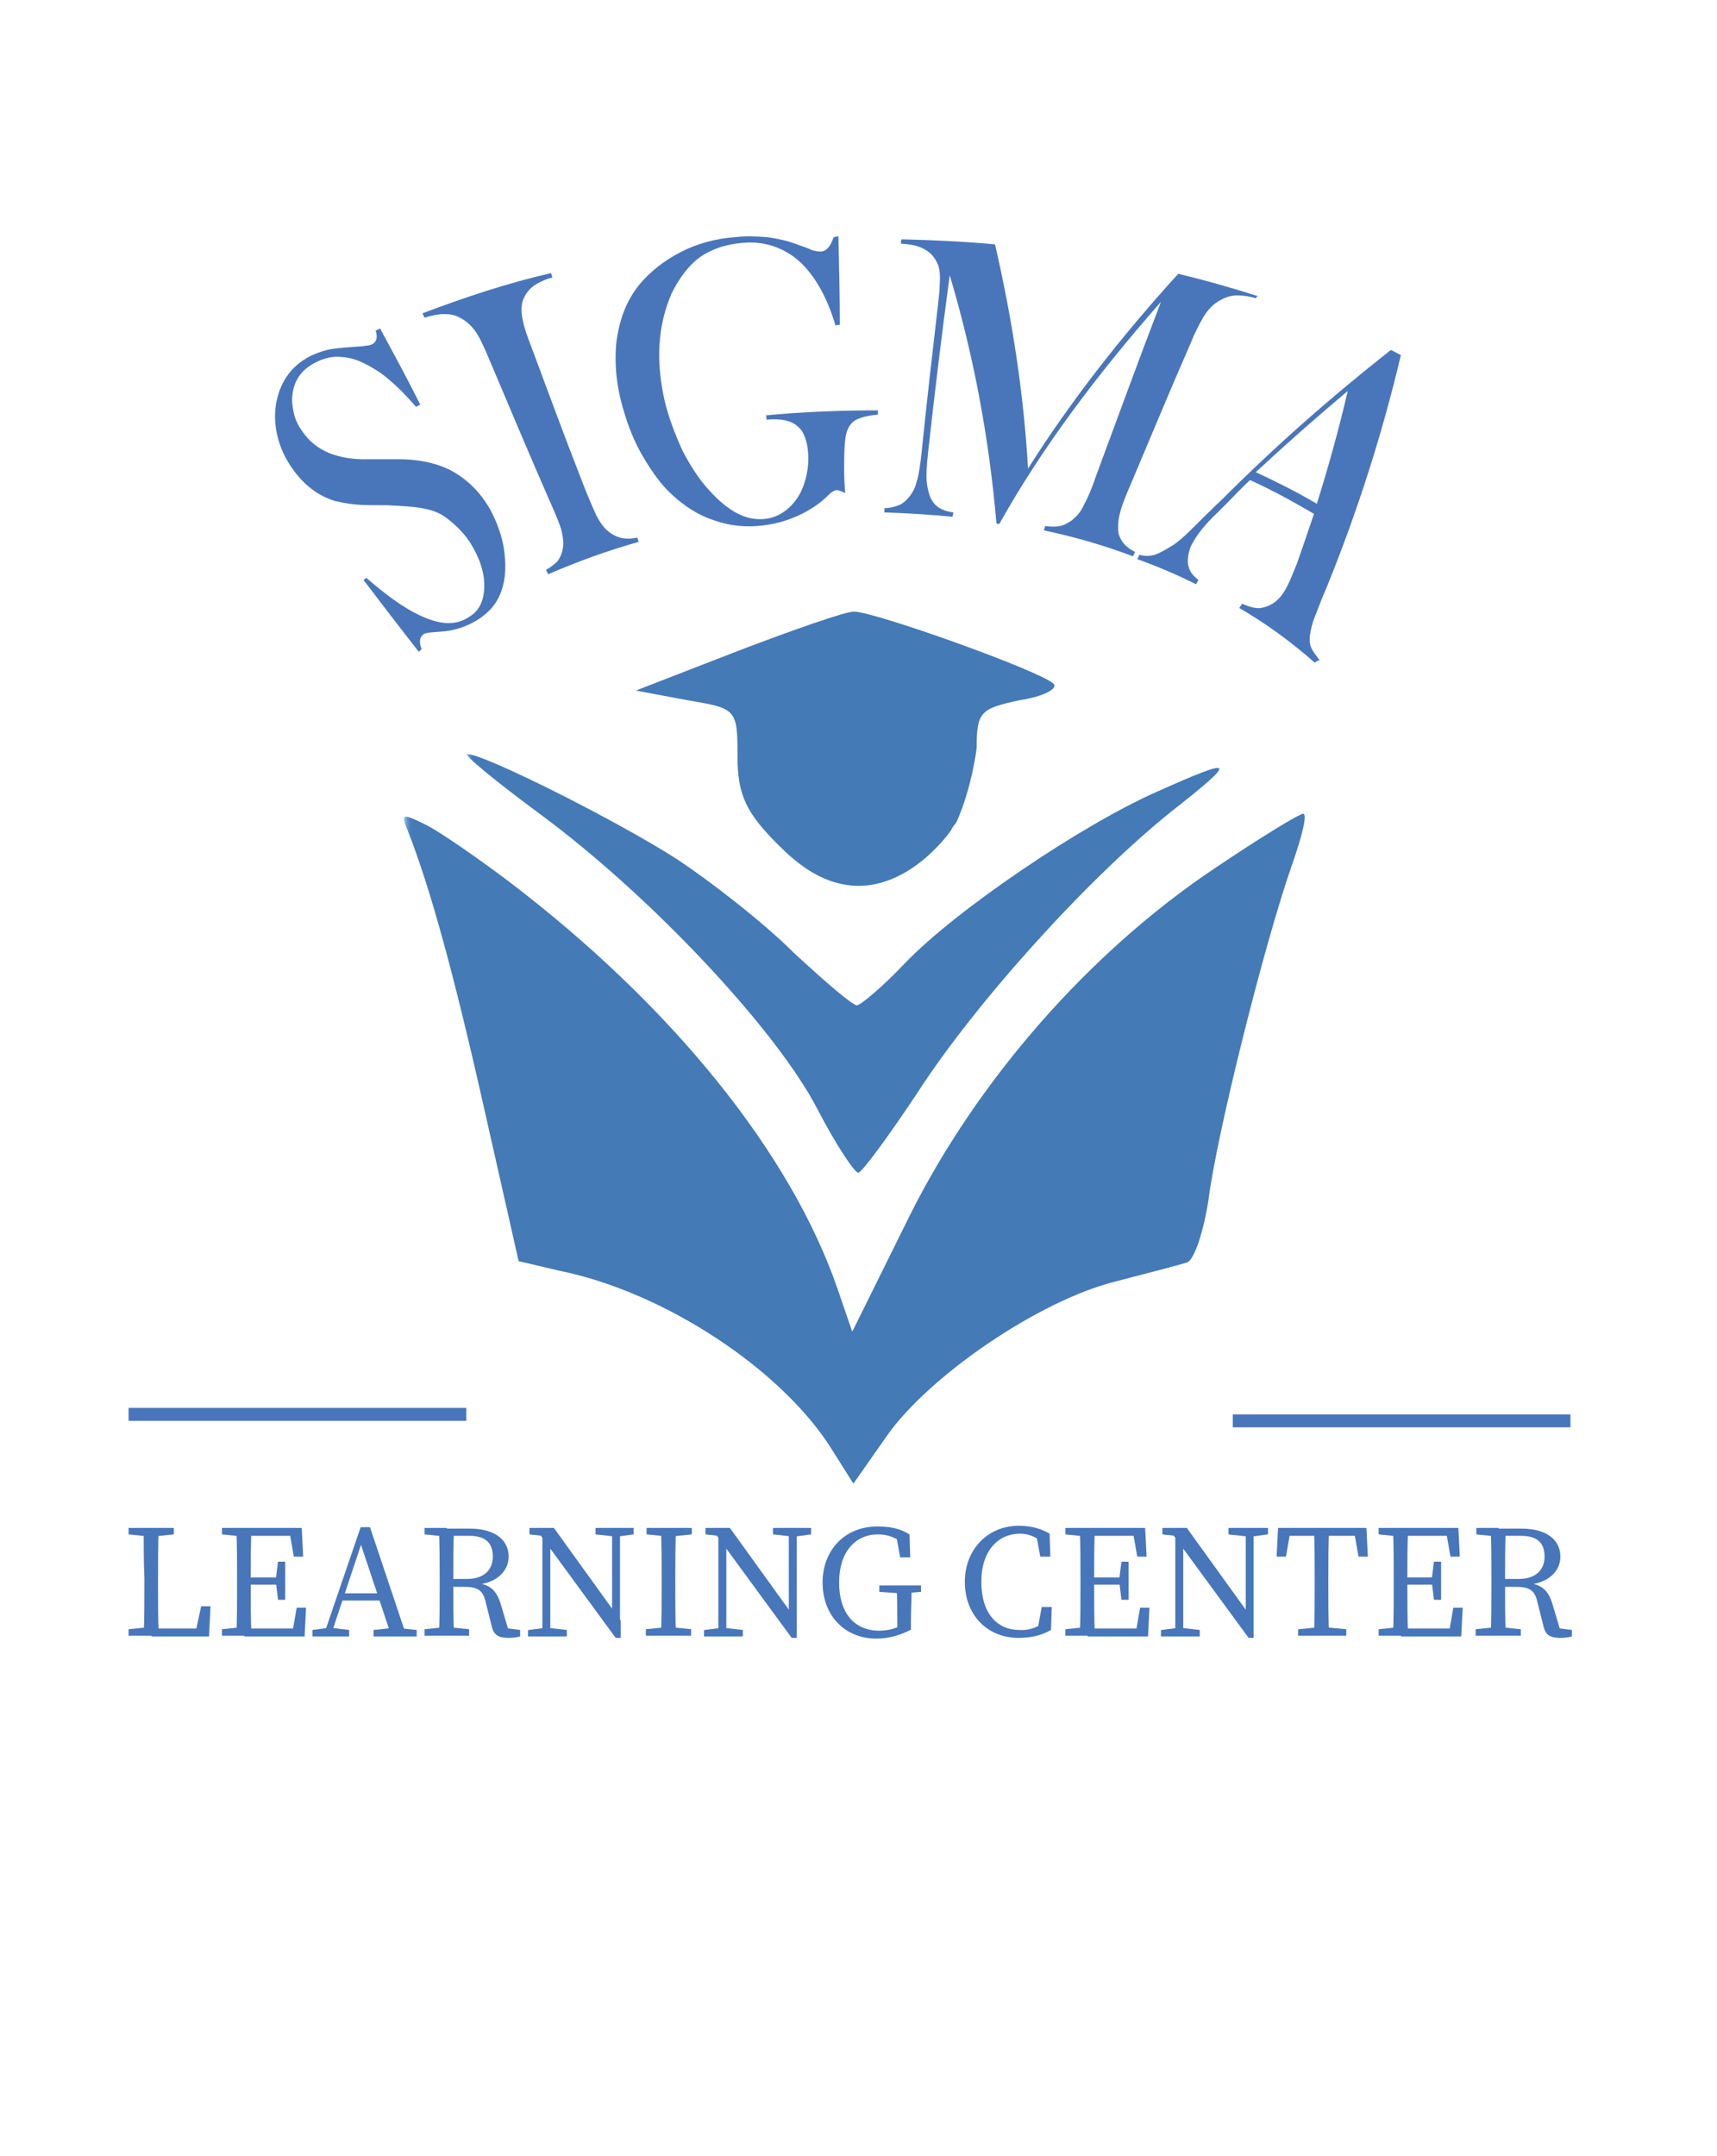 <?xml version="1.0" encoding="utf-8"?>
<!-- Generator: Adobe Illustrator 25.4.1, SVG Export Plug-In . SVG Version: 6.00 Build 0)  -->
<svg version="1.1" id="Calque_1" xmlns="http://www.w3.org/2000/svg" xmlns:xlink="http://www.w3.org/1999/xlink" x="0px" y="0px"
	 viewBox="0 0 239 300" style="enable-background:new 0 0 239 300;" xml:space="preserve">
<style type="text/css">
	.st0{fill:url(#SVGID_1_);}
	.st1{fill:url(#SVGID_00000158725732541451327250000000442485712058097066_);}
	.st2{fill:url(#SVGID_00000032617571220050218110000003551910849811015572_);}
	.st3{fill:#020203;}
	.st4{fill:#4976BA;}
	.st5{fill:#4876BA;}
</style>
<g transform="translate(0,500) scale(0.1,-0.1)">
	
		<linearGradient id="SVGID_1_" gradientUnits="userSpaceOnUse" x1="7319.856" y1="54342.543" x2="7378.123" y2="54342.543" gradientTransform="matrix(0.1 0 0 0.1 153 -1476)">
		<stop  offset="0" style="stop-color:#9ACBEF"/>
		<stop  offset="2.056420e-02" style="stop-color:#97C7EC"/>
		<stop  offset="0.204" style="stop-color:#79AAD9"/>
		<stop  offset="0.393" style="stop-color:#6194CA"/>
		<stop  offset="0.585" style="stop-color:#5185BF"/>
		<stop  offset="0.784" style="stop-color:#477CB8"/>
		<stop  offset="1" style="stop-color:#447AB6"/>
	</linearGradient>
	<path class="st0" d="M1026.5,4094L885,4039.1l71.6-13.3c68.2-11.7,70-11.7,70-78.2c0-53.3,11.7-78.2,56.6-123.1
		c24.8-24.8,57.8-52.5,101.5-56.6c78.9-7.4,135.6,71.6,139.1,76.7c0.8,2.1,1.8,3.8,2.7,5c1.2,1.8,2,2.3,3.3,4.1c0,0,1.4,2,2.7,4.9
		c20.8,47.7,27,100.6,27,100.6c0,50,5,54.9,59.9,66.5c33.3,5,54.9,16.7,46.6,23.3c-20,18.3-253,101.5-277.9,99.9
		C1176.3,4148.9,1104.7,4123.9,1026.5,4094z"/>
	
		<linearGradient id="SVGID_00000005228042826908737410000007686898636443445933_" gradientUnits="userSpaceOnUse" x1="4966.65" y1="51354.711" x2="5071.407" y2="51354.711" gradientTransform="matrix(0.1 0 0 0.1 153 -1476)">
		<stop  offset="0" style="stop-color:#9ACBEF"/>
		<stop  offset="2.056420e-02" style="stop-color:#97C7EC"/>
		<stop  offset="0.204" style="stop-color:#79AAD9"/>
		<stop  offset="0.393" style="stop-color:#6194CA"/>
		<stop  offset="0.585" style="stop-color:#5185BF"/>
		<stop  offset="0.784" style="stop-color:#477CB8"/>
		<stop  offset="1" style="stop-color:#447AB6"/>
	</linearGradient>
	<path style="fill:url(#SVGID_00000005228042826908737410000007686898636443445933_);" d="M753.5,3865.9
		c153.2-113.2,327.9-299.6,384.5-409.5c24.9-48.2,51.6-88.2,56.6-88.2s41.6,50,81.5,109.9c81.5,126.5,238,299.6,354.5,392.8
		c93.2,73.3,89.9,76.6-18.3,28.3c-106.5-46.6-282.9-166.4-352.9-239.7c-30-31.7-61.6-58.3-66.5-58.3c-6.6,0-44.9,33.3-88.2,73.3
		c-41.6,41.6-116.5,99.9-164.7,131.5c-86.5,54.9-266.4,144.8-289.6,144.8C643.7,3950.9,690.3,3912.6,753.5,3865.9z"/>
	
		<linearGradient id="SVGID_00000010273722194008812710000003062216874965285036_" gradientUnits="userSpaceOnUse" x1="4093.685" y1="48776.617" x2="4219.06" y2="48776.617" gradientTransform="matrix(0.1 0 0 0.1 153 -1476)">
		<stop  offset="0" style="stop-color:#9ACBEF"/>
		<stop  offset="2.056420e-02" style="stop-color:#97C7EC"/>
		<stop  offset="0.204" style="stop-color:#79AAD9"/>
		<stop  offset="0.393" style="stop-color:#6194CA"/>
		<stop  offset="0.585" style="stop-color:#5185BF"/>
		<stop  offset="0.784" style="stop-color:#477CB8"/>
		<stop  offset="1" style="stop-color:#447AB6"/>
	</linearGradient>
	<path style="fill:url(#SVGID_00000010273722194008812710000003062216874965285036_);" d="M568.8,3841
		c30-76.6,63.2-196.4,106.5-389.5l46.6-206.3l56.6-13.3c148.2-30,312.9-139.8,381.1-251.4l28.3-44.9l46.6,66.5
		c58.3,83.2,211.4,188.1,317.9,214.7c44.9,11.7,89.9,23.3,99.9,26.6c10,3.3,23.3,43.3,30,88.2c11.7,91.6,78.2,357.8,116.5,466.1
		c13.3,38.3,21.6,70,15,70c-5,0-59.9-33.3-121.5-74.9c-174.8-116.5-331.2-294.6-426.1-484.4l-79.9-161.4l-20,58.3
		c-64.9,189.8-231.4,396.1-459.4,569.2c-39.9,30-89.9,64.9-111.6,76.6C558.8,3869.2,557.1,3869.2,568.8,3841z"/>
</g>
<path class="st3" d="M135.8,114.5"/>
<g>
	<g>
		<path class="st4" d="M58.3,90.7c-2.6-3.3-5.1-6.6-7.7-10c0.1-0.1,0.3-0.2,0.4-0.3c2.5,2.2,4.6,3.7,6.4,4.7
			c3.3,1.8,5.8,2.1,7.8,0.8c1.4-0.8,2.1-2.1,2.2-4c0.1-1.8-0.4-3.7-1.6-5.8c-0.5-0.9-1.1-1.7-1.9-2.5c-0.8-0.8-1.5-1.4-2.3-1.9
			c-0.8-0.5-1.8-0.8-2.9-1c-1.1-0.2-2.7-0.3-4.8-0.4c-1.9,0-3.3,0-4.4-0.1c-1.1-0.1-2-0.3-2.9-0.5c-2.3-0.7-4.3-2.2-5.9-4.5
			c-1-1.4-1.7-2.9-2.1-4.6c-0.4-1.7-0.4-3.3-0.1-4.8c0.6-2.8,2.1-4.9,4.6-6.2c0.8-0.4,1.6-0.7,2.4-0.9c0.8-0.2,1.9-0.3,3.3-0.4
			c1.1-0.1,1.8-0.1,2.1-0.2c0.4,0,0.7-0.1,0.9-0.2c0.6-0.3,0.8-0.9,0.5-1.9c0.2-0.1,0.4-0.2,0.6-0.3c1.9,3.5,3.8,7,5.6,10.6
			c-0.2,0.1-0.4,0.2-0.6,0.3c-1.3-1.5-2.4-2.6-3.2-3.3c-0.8-0.7-1.6-1.4-2.5-1.9c-1.6-1-3-1.6-4.4-1.7c-1.4-0.2-2.7,0.1-4,0.8
			c-1.9,1-2.9,2.5-3.1,4.5c-0.1,0.8,0,1.6,0.2,2.5c0.2,0.9,0.6,1.7,1.1,2.4c1.9,2.9,5.1,4.1,9.3,4c1.4,0,2.8,0,4.2,0
			c3.2,0,5.8,0.7,7.7,1.8c2.2,1.3,3.9,3.1,5.2,5.5c0.8,1.6,1.4,3.2,1.7,4.9c0.4,2.4,0.3,4.4-0.3,6.1c-0.6,1.8-1.8,3.1-3.4,4.1
			c-1.5,0.9-3.2,1.5-5.2,1.6c-1,0.1-1.6,0.1-1.8,0.2c-0.2,0-0.4,0.1-0.5,0.2c-0.5,0.4-0.6,1.1-0.2,2C58.5,90.5,58.4,90.6,58.3,90.7z
			"/>
		<path class="st4" d="M76.7,38c0.1,0.2,0.1,0.4,0.2,0.6c-1.1,0.3-1.9,0.7-2.5,1.1c-0.6,0.4-1.1,1-1.4,1.6c-0.5,0.9-0.5,2.1-0.2,3.4
			c0.2,1,0.6,2.1,1.1,3.4c2.5,6.7,5,13.5,7.6,20.1c0.6,1.5,1.1,2.6,1.5,3.5c0.4,0.8,0.9,1.5,1.3,1.9c0.6,0.6,1.3,1,2,1.2
			c0.7,0.2,1.5,0.2,2.4,0c0.1,0.2,0.1,0.4,0.2,0.6c-4.3,1.2-8.4,2.7-12.6,4.5c-0.1-0.2-0.2-0.4-0.3-0.6c0.7-0.4,1.2-0.8,1.6-1.2
			c0.3-0.4,0.6-1,0.7-1.6c0.2-0.7,0.1-1.6-0.1-2.5s-0.8-2.3-1.6-4.1c-2.9-6.6-5.7-13.3-8.5-19.9c-0.8-1.9-1.4-3.2-2-4
			s-1.3-1.4-2.1-1.8c-0.7-0.4-1.4-0.5-2.2-0.5c-0.8,0-1.7,0.2-2.7,0.5c-0.1-0.2-0.2-0.4-0.3-0.6C64.6,41.4,70.6,39.4,76.7,38z"/>
		<path class="st4" d="M116.7,32.9c0.1,4.1,0.2,8.1,0.2,12.3c-0.2,0-0.4,0-0.6,0.1c-1.2-4.1-3-7.1-5.1-9c-2.2-1.9-4.9-2.8-7.9-2.5
			c-2.4,0.2-4.3,0.9-5.9,2c-1.5,1.1-2.8,2.8-3.9,5c-2,4.6-2.2,9.5-1,14.9c0.6,2.5,1.5,4.8,2.5,7c1.1,2.1,2.3,4,3.7,5.5
			c2.7,3,5.2,4.3,7.8,4c1-0.1,2-0.5,2.9-1.2s1.6-1.6,2.1-2.6c0.7-1.5,1.1-3.3,1-5.2c-0.1-1.8-0.6-3.2-1.5-3.9
			c-0.9-0.8-2.4-1.1-4.3-0.9c0-0.2,0-0.4-0.1-0.6c5.1-0.5,10.4-0.7,15.6-0.7c0,0.2,0,0.4,0,0.6c-1.4,0.1-2.4,0.4-3,0.7
			c-0.6,0.3-1,0.8-1.3,1.6c-0.3,0.8-0.4,2.5-0.4,4.9c0,0.7,0,1.7,0.1,3.1c0,0.2,0,0.4,0.1,0.6c-0.5-0.2-1-0.4-1.2-0.4
			c-0.3,0-0.7,0.2-1.2,0.7c-1.2,1.2-2.6,2.1-4.1,2.8c-1.5,0.7-3.2,1.2-4.9,1.4c-2.4,0.3-4.7,0.1-6.9-0.7c-2.2-0.7-4.2-2-6-3.7
			c-1.4-1.3-2.6-3-3.8-5c-1.2-2-2.1-4.2-2.8-6.6c-1-3.3-1.3-6.5-1-9.5c0.4-3.1,1.4-5.8,3.2-8c1.5-1.8,3.4-3.3,5.7-4.5
			c2.3-1.2,4.9-1.9,7.6-2.1c1.6-0.2,3.1-0.1,4.5,0c1.4,0.2,2.9,0.5,4.4,1.1c0.6,0.2,1.2,0.4,1.8,0.7c0.4,0.1,0.8,0.2,1.2,0.2
			c0.8,0,1.4-0.7,1.8-1.9C116.2,32.9,116.5,32.9,116.7,32.9z"/>
		<path class="st4" d="M174.8,41.5c-1-0.3-1.9-0.4-2.6-0.4c-0.7,0-1.5,0.2-2.2,0.6c-0.6,0.3-1,0.6-1.4,1c-0.4,0.4-0.8,0.9-1.2,1.6
			c-0.5,0.9-1.1,2-1.6,3.3c-2.9,6.6-5.7,13.4-8.5,20c-0.8,1.8-1.3,3.2-1.5,4.2c-0.2,0.9-0.2,1.8-0.1,2.4c0.3,1.2,1.1,2,2.3,2.6
			c-0.1,0.2-0.2,0.4-0.3,0.6c-4-1.5-8.1-2.7-12.4-3.6c0.1-0.2,0.1-0.4,0.2-0.6c0.8,0.1,1.5,0.1,2,0c0.6-0.1,1.1-0.4,1.7-0.8
			c0.6-0.5,1.2-1.1,1.6-2c0.5-0.9,1.1-2.2,1.7-4c3-8.1,6-16.3,9.1-24.4c-8.8,10-16.5,20.2-22.5,30.9c-0.1,0-0.3,0-0.4-0.1
			c-1-11.6-3.1-23.1-6.5-34.5c-1.1,8.1-2.1,16.4-3,24.5c-0.2,1.9-0.3,3.3-0.2,4.3c0.1,0.9,0.3,1.7,0.6,2.3c0.3,0.6,0.7,1,1.2,1.3
			c0.5,0.3,1.1,0.5,1.9,0.6c0,0.2-0.1,0.4-0.1,0.6c-3.2-0.3-6.3-0.5-9.5-0.6c0-0.2,0-0.4,0-0.6c0.8,0,1.5-0.2,2-0.4
			c0.5-0.2,1-0.6,1.4-1.1c0.5-0.6,0.9-1.3,1.1-2.2c0.3-0.9,0.5-2.3,0.7-4.2c0.7-6.9,1.5-13.8,2.3-20.7c0.1-0.9,0.2-1.7,0.2-2.4
			c0.1-1.4,0-2.4-0.3-3c-0.4-0.9-1-1.6-1.8-2c-0.8-0.5-1.9-0.7-3.3-0.8c0-0.2,0-0.4,0.1-0.6c4.3,0.1,8.6,0.3,13,0.7
			c2.4,10.4,4,20.8,4.6,31.2c5.8-9.2,12.9-18.3,20.9-27.1c3.8,0.9,7.6,2,11.4,3.2C175,41.1,174.9,41.3,174.8,41.5z"/>
		<path class="st4" d="M183,92.2c-3.3-2.9-6.7-5.4-10.5-7.6c0.1-0.2,0.3-0.4,0.4-0.6c1.1,0.5,2,0.7,2.6,0.6c1.2-0.2,2.2-0.8,3-1.9
			c0.5-0.7,1-1.7,1.5-3c0.2-0.4,0.3-0.8,0.5-1.2c0.8-2.3,1.6-4.6,2.4-7c-2.9-1.7-5.8-3.3-8.9-4.7c-1.1,1-2.1,2.1-3.1,3.1
			c-0.5,0.5-0.9,0.9-1.4,1.4c-1.7,1.6-2.8,3-3.4,4.1c-0.4,0.6-0.6,1.3-0.7,1.9c-0.1,0.6-0.1,1.2,0.1,1.7c0.2,0.7,0.7,1.2,1.3,1.7
			c-0.1,0.2-0.2,0.4-0.3,0.6c-2.6-1.3-5.4-2.5-8.2-3.5c0.1-0.2,0.2-0.4,0.3-0.6c0.7,0.2,1.4,0.2,2.1,0c0.7-0.2,1.5-0.7,2.5-1.3
			c0.8-0.5,1.7-1.3,2.7-2.3c1-1,2.4-2.4,4.4-4.3c7.1-7.1,14.9-14,23.3-20.6c0.5,0.2,0.9,0.5,1.4,0.7c-2.6,11-6,21.6-10.2,32
			c-1,2.3-1.6,4-2,5c-0.3,1-0.5,1.9-0.5,2.6c0,0.5,0.1,0.9,0.3,1.3c0.2,0.4,0.6,0.9,1.1,1.6C183.3,91.9,183.2,92.1,183,92.2z
			 M183.3,70.1c1.6-5.1,3.1-10.5,4.3-15.7c-4.4,3.7-8.6,7.4-12.8,11.3C177.8,67.1,180.6,68.5,183.3,70.1z"/>
	</g>
</g>
<rect x="17.9" y="195.9" class="st4" width="47" height="1.8"/>
<rect x="171.6" y="196.8" class="st4" width="47" height="1.8"/>
<g>
	<path class="st5" d="M17.9,213.5v-0.9h6.3v0.9l-2.9,0.3h-0.5L17.9,213.5z M21,226.4v1.2h-3.1v-0.9l2.9-0.3H21z M20,212.6h2.1
		c-0.1,2.3-0.1,4.6-0.1,6.9v1.6c0,1.9,0,4.2,0.1,6.5H20c0.1-2.3,0.1-4.6,0.1-6.9v-1.1C20,217.2,20,214.9,20,212.6z M29.3,223.5
		l-0.2,4.2h-8v-1.1h7.2l-1.2,1.1l0.9-4.2H29.3z"/>
	<path class="st5" d="M30.9,213.5v-0.9H34v1.2h-0.2L30.9,213.5z M34,226.4v1.2h-3.1v-0.9l2.9-0.3H34z M33,219.6c0-2.3,0-4.6-0.1-6.9
		H35c-0.1,2.3-0.1,4.6-0.1,6.9v0.8c0,2.6,0,4.9,0.1,7.2h-2.1c0.1-2.3,0.1-4.6,0.1-6.9V219.6z M40.2,212.6l1,1.1H34v-1.1h8l0.2,4
		h-1.3L40.2,212.6z M39.1,220.5h-5v-1h5V220.5z M42.6,223.7l-0.2,4H34v-1.1h7.6l-1,1.1l0.7-4H42.6z M38.4,219.7l0.3-2.4h1v5.3h-1
		l-0.3-2.5V219.7z"/>
	<path class="st5" d="M43.5,226.8l2.2-0.3h0.4l2.5,0.3v0.9h-5.1V226.8z M50.2,212.5h1.3l5.1,15.2h-2.1L50,214.2h0.5L46,227.7h-1
		L50.2,212.5z M47.6,221.7h6l0.4,1h-6.7L47.6,221.7z M52,226.8l2.8-0.3h0.4l2.8,0.3v0.9h-6V226.8z"/>
	<path class="st5" d="M59.1,213.5v-0.9h3.1v1.2H62L59.1,213.5z M62.4,226.4l2.9,0.3v0.9h-6.2v-0.9l2.9-0.3H62.4z M61.2,219.6
		c0-2.3,0-4.6-0.1-6.9h2.1c-0.1,2.3-0.1,4.5-0.1,7.1v0.7c0,2.5,0,4.8,0.1,7.1h-2.1c0.1-2.3,0.1-4.6,0.1-6.9V219.6z M62.2,219.7H65
		c2.4,0,3.6-1.3,3.6-3.1c0-1.9-1-2.9-3.3-2.9h-3v-1h3.1c3.4,0,5.4,1.5,5.4,3.9c0,1.9-1.5,3.6-4.4,3.9l0.1-0.2
		c1.6,0.2,2.6,0.9,3.2,2.9l1.1,3.7l-0.7-0.4l2.3,0.3v0.9c-0.4,0.1-0.9,0.2-1.6,0.2c-1.4,0-2-0.4-2.3-1.4l-0.9-3.6
		c-0.4-1.8-1.3-2.1-3.1-2.1h-2.1v-1.1H62.2z"/>
	<path class="st5" d="M73.6,226.8l2.3-0.3h0.4l2.6,0.3v0.9h-5.4v-0.9H73.6z M75,213.3l1.4,0.5l-2.7-0.3v-0.9h3.4l9.3,12.9v2.4h-0.7
		L75,213.3z M75.5,212.6l1.1,0.9v14.2h-1.1V212.6z M82.8,212.6h5.4v0.9l-2.2,0.3h-0.4l-2.7-0.3v-0.9H82.8z M85.2,212.6h1.1v15.2
		l-1.1-1.1V212.6z"/>
	<path class="st5" d="M90,213.5v-0.9h6.3v0.9l-2.9,0.3H93L90,213.5z M93.3,226.4l2.9,0.3v0.9h-6.3v-0.9l2.9-0.3H93.3z M92.1,219.6
		c0-2.3,0-4.6-0.1-6.9h2.1c-0.1,2.3-0.1,4.6-0.1,6.9v1.1c0,2.3,0,4.6,0.1,6.9H92c0.1-2.3,0.1-4.6,0.1-6.9V219.6z"/>
	<path class="st5" d="M98.1,226.8l2.3-0.3h0.4l2.6,0.3v0.9H98v-0.9H98.1z M99.5,213.3l1.4,0.5l-2.7-0.3v-0.9h3.4l9.3,12.9v2.4h-0.7
		L99.5,213.3z M100,212.6l1.1,0.9v14.2H100V212.6z M107.5,212.6h5.4v0.9l-2.2,0.3h-0.4l-2.7-0.3v-0.9H107.5z M109.8,212.6h1.1v15.2
		l-1.1-1.1V212.6z"/>
	<path class="st5" d="M126.9,226.7c-1.5,0.8-3.1,1.3-4.9,1.3c-4.5,0-7.5-3.3-7.5-7.8c0-4.5,3.1-7.8,7.6-7.8c1.9,0,3.2,0.3,4.5,1.1
		l0.1,3.2h-1.4l-0.6-3.3l1.4,0.4v1.3c-1.2-1.1-2.4-1.6-3.9-1.6c-3.1,0-5.4,2.4-5.4,6.7c0,4.2,2.1,6.7,5.6,6.7c1.3,0,2.2-0.3,3.5-0.9
		l-1,1v-1.3c0-1.7,0-3.4-0.1-5.1h2.1c0,1.7-0.1,3.4-0.1,5.1v1H126.9z M122.4,221.5v-0.9h5.8v0.9l-2.5,0.2h-0.4L122.4,221.5z"/>
	<path class="st5" d="M145.8,225.4v1.2l-1.4,0.3l0.6-3.3h1.4l-0.1,3.2c-1.4,0.8-2.9,1.1-4.5,1.1c-4.5,0-7.5-3.3-7.5-7.8
		c0-4.5,3.2-7.8,7.5-7.8c1.2,0,2.8,0.2,4.3,1.1l0.1,3.2h-1.4l-0.6-3.3l1.4,0.3v1.4c-1.3-1.2-2.5-1.6-3.6-1.6c-3,0-5.4,2.3-5.4,6.7
		s2.2,6.7,5.3,6.7C143.1,226.9,144.5,226.5,145.8,225.4z"/>
	<path class="st5" d="M148.3,213.5v-0.9h3.1v1.2h-0.2L148.3,213.5z M151.4,226.4v1.2h-3.1v-0.9l2.9-0.3H151.4z M150.4,219.6
		c0-2.3,0-4.6-0.1-6.9h2.1c-0.1,2.3-0.1,4.6-0.1,6.9v0.8c0,2.6,0,4.9,0.1,7.2h-2.1c0.1-2.3,0.1-4.6,0.1-6.9V219.6z M157.6,212.6
		l1,1.1h-7.2v-1.1h8l0.2,4h-1.3L157.6,212.6z M156.5,220.5h-5v-1h5V220.5z M160,223.7l-0.2,4h-8.4v-1.1h7.6l-1,1.1l0.7-4H160z
		 M155.8,219.7l0.3-2.4h1v5.3h-1l-0.3-2.5V219.7z"/>
	<path class="st5" d="M161.7,226.8l2.3-0.3h0.4l2.6,0.3v0.9h-5.4v-0.9H161.7z M163.1,213.3l1.4,0.5l-2.7-0.3v-0.9h3.4l9.3,12.9v2.4
		h-0.7L163.1,213.3z M163.6,212.6l1.1,0.9v14.2h-1.1V212.6z M171.1,212.6h5.4v0.9l-2.2,0.3h-0.6l-2.7-0.3v-0.9H171.1z M173.4,212.6
		h1.1v15.2l-1.1-1.1V212.6z"/>
	<path class="st5" d="M178.7,213.7l1-1.1l-0.7,4h-1.3l0.2-4h12.3l0.2,4h-1.3l-0.7-4l1,1.1H178.7z M184.3,226.4l3.1,0.3v0.9h-6.7
		v-0.9l3.1-0.3H184.3z M183,219.6c0-2.3,0-4.6-0.1-6.9h2.1c-0.1,2.3-0.1,4.6-0.1,6.9v1.1c0,2.3,0,4.6,0.1,6.9h-2.1
		c0.1-2.3,0.1-4.6,0.1-6.9V219.6z"/>
	<path class="st5" d="M191.9,213.5v-0.9h3.1v1.2h-0.2L191.9,213.5z M195,226.4v1.2h-3.1v-0.9l2.9-0.3H195z M194,219.6
		c0-2.3,0-4.6-0.1-6.9h2.1c-0.1,2.3-0.1,4.6-0.1,6.9v0.8c0,2.6,0,4.9,0.1,7.2h-2.1c0.1-2.3,0.1-4.6,0.1-6.9V219.6z M201.2,212.6
		l1,1.1H195v-1.1h8l0.2,4h-1.3L201.2,212.6z M200,220.5h-5v-1h5V220.5z M203.6,223.7l-0.2,4H195v-1.1h7.6l-1,1.1l0.7-4H203.6z
		 M199.3,219.7l0.3-2.4h1v5.3h-1l-0.3-2.5V219.7z"/>
	<path class="st5" d="M205.5,213.5v-0.9h3.1v1.2h-0.2L205.5,213.5z M208.8,226.4l2.9,0.3v0.9h-6.3v-0.9l2.9-0.3H208.8z M207.6,219.6
		c0-2.3,0-4.6-0.1-6.9h2.1c-0.1,2.3-0.1,4.5-0.1,7.1v0.7c0,2.5,0,4.8,0.1,7.1h-2.1c0.1-2.3,0.1-4.6,0.1-6.9V219.6z M208.6,219.7h2.8
		c2.4,0,3.6-1.3,3.6-3.1c0-1.9-1-2.9-3.3-2.9h-3v-1h3.1c3.4,0,5.4,1.5,5.4,3.9c0,1.9-1.5,3.6-4.4,3.9l0.1-0.2
		c1.6,0.2,2.6,0.9,3.2,2.9l1.1,3.7l-0.7-0.4l2.3,0.3v0.9c-0.4,0.1-0.9,0.2-1.6,0.2c-1.4,0-2-0.4-2.3-1.4l-0.9-3.6
		c-0.4-1.8-1.3-2.1-3.1-2.1h-2.1v-1.1H208.6z"/>
</g>
</svg>
